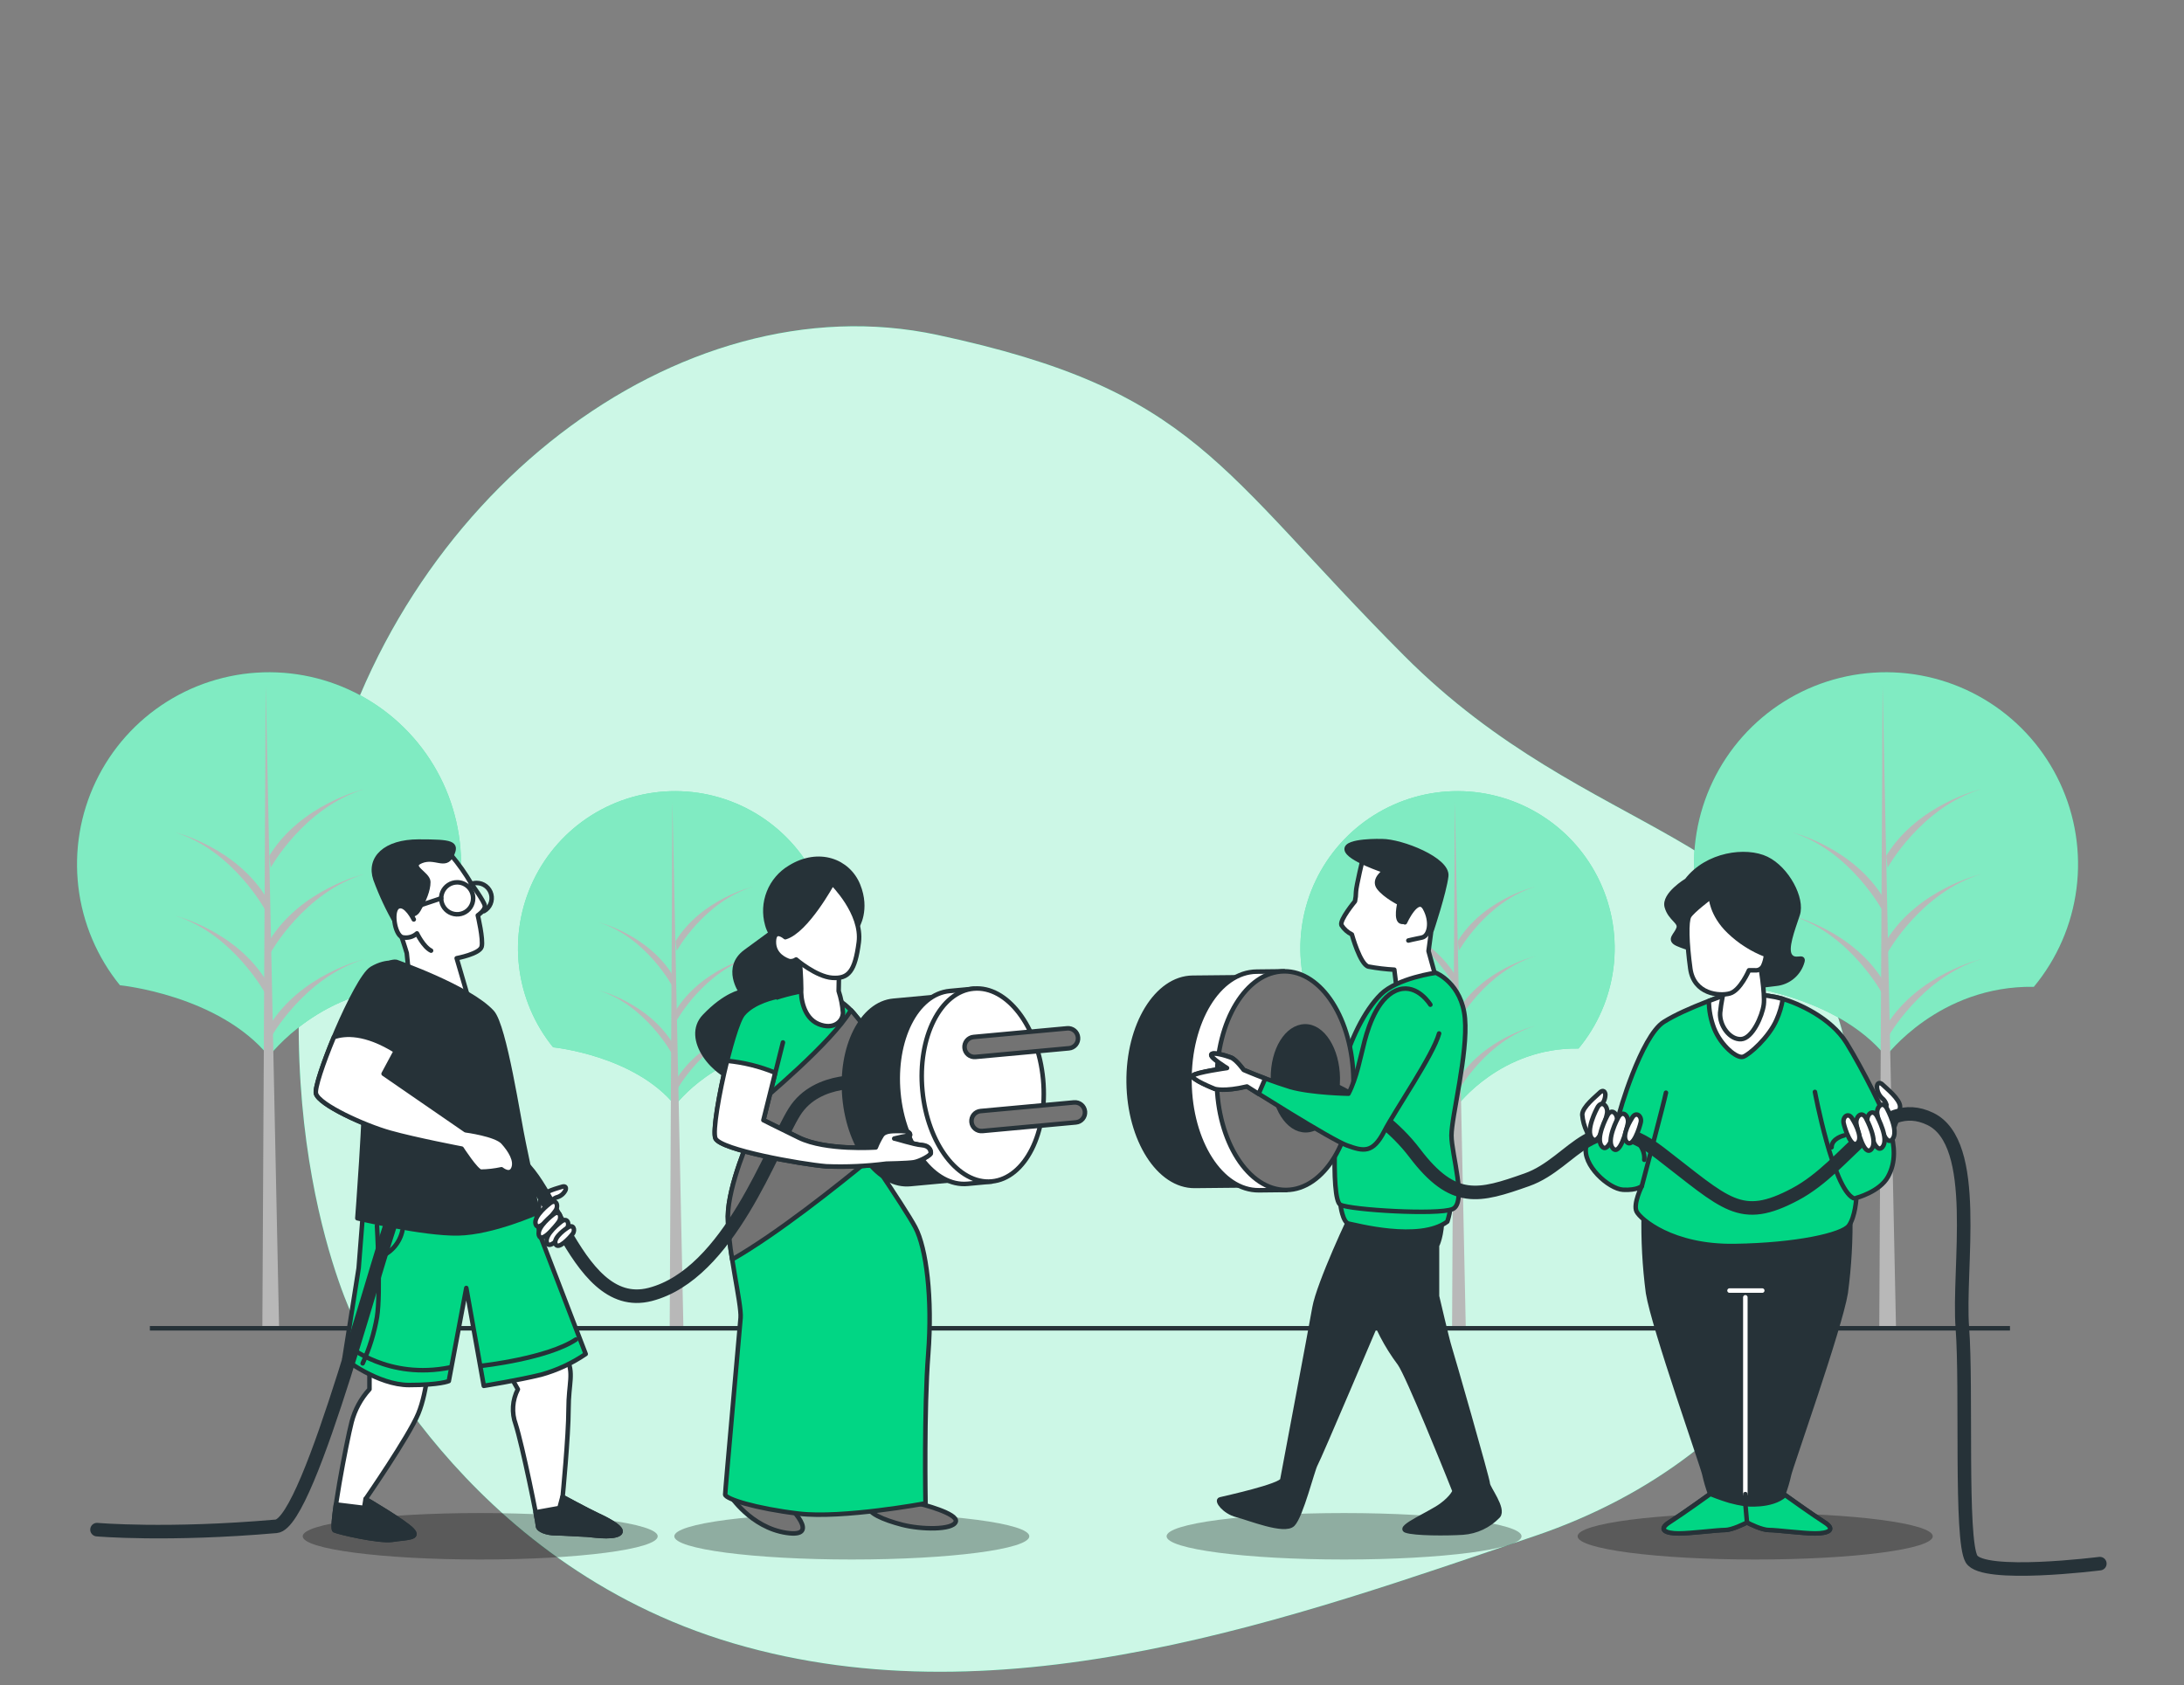 <svg xmlns="http://www.w3.org/2000/svg" width="341.505" height="263.532" fill="none" style=""><rect width="100%" height="100%" fill="#808080" stroke="none"/><rect id="backgroundrect" width="100%" height="100%" x="0" y="0" fill="none" stroke="none" class="" style=""/>

























































































































<g class="currentLayer" style=""><title>Layer 1</title><path d="M55.208 206.001C55.208 206.001 72.058 244.419 114.662 256.982C157.265 269.546 202.76 252.804 239.938 240.22C277.116 227.636 296.669 195.46 288.385 162.467C280.102 129.475 248.781 131.847 219.57 102.549C190.359 73.25 187.029 61.024 146.549 52.369C106.068 43.715 61.759 77.786 50.679 126.038C39.598 174.289 55.208 206.001 55.208 206.001Z" fill="#01D684" id="svg_1" class=""/><path opacity="0.8" d="M55.208 206.001C55.208 206.001 72.058 244.419 114.662 256.982C157.265 269.546 202.76 252.804 239.938 240.22C277.116 227.636 296.669 195.46 288.385 162.467C280.102 129.475 248.781 131.847 219.57 102.549C190.359 73.25 187.029 61.024 146.549 52.369C106.068 43.715 61.759 77.786 50.679 126.038C39.598 174.289 55.208 206.001 55.208 206.001Z" fill="white" id="svg_2" class=""/><path d="M271.622 154.076C271.622 154.076 287.07 155.606 294.895 165.184C294.895 165.184 303.172 154.09 318.027 154.319C321.657 149.939 323.969 144.619 324.692 138.976C325.416 133.334 324.522 127.602 322.114 122.448C319.707 117.294 315.885 112.93 311.093 109.864C306.301 106.798 300.738 105.157 295.049 105.13C289.361 105.104 283.782 106.694 278.962 109.715C274.142 112.736 270.279 117.065 267.824 122.196C265.369 127.327 264.421 133.051 265.093 138.699C265.764 144.348 268.026 149.69 271.615 154.103L271.622 154.076Z" fill="#01D684" id="svg_3" class=""/><path opacity="0.5" d="M271.622 154.076C271.622 154.076 287.07 155.606 294.895 165.184C294.895 165.184 303.172 154.09 318.027 154.319C321.657 149.939 323.969 144.619 324.692 138.976C325.416 133.334 324.522 127.602 322.114 122.448C319.707 117.294 315.885 112.93 311.093 109.864C306.301 106.798 300.738 105.157 295.049 105.13C289.361 105.104 283.782 106.694 278.962 109.715C274.142 112.736 270.279 117.065 267.824 122.196C265.369 127.327 264.421 133.051 265.093 138.699C265.764 144.348 268.026 149.69 271.615 154.103L271.622 154.076Z" fill="white" id="svg_4" class=""/><path d="M294.376 107.247L293.857 207.363H296.466L294.376 107.247Z" fill="#B8B8B8" id="svg_5" class=""/><path d="M295.165 162.265C295.165 162.265 300.375 152.876 309.764 150.005C309.764 150.005 299.856 152.357 294.936 160.438L295.165 162.265Z" fill="#B8B8B8" id="svg_6" class=""/><path d="M295.165 135.669C295.165 135.669 300.375 126.28 309.764 123.409C309.764 123.409 299.856 125.755 294.936 133.843L295.165 135.669Z" fill="#B8B8B8" id="svg_7" class=""/><path d="M295.165 148.953C295.165 148.953 300.375 139.565 309.764 136.693C309.764 136.693 299.856 139.046 294.936 147.127L295.165 148.953Z" fill="#B8B8B8" id="svg_8" class=""/><path d="M294.39 142.443C294.39 142.443 289.355 133.061 280.297 130.189C280.297 130.189 289.861 132.535 294.64 140.623L294.39 142.443Z" fill="#B8B8B8" id="svg_9" class=""/><path d="M294.39 155.485C294.39 155.485 289.355 146.096 280.297 143.231C280.297 143.231 289.861 145.577 294.64 153.658L294.39 155.485Z" fill="#B8B8B8" id="svg_10" class=""/><path d="M18.784 154.077C18.784 154.077 34.232 155.607 42.057 165.185C42.057 165.185 50.334 154.091 65.189 154.32C68.819 149.94 71.131 144.62 71.854 138.977C72.578 133.335 71.684 127.603 69.276 122.449C66.869 117.295 63.047 112.931 58.255 109.865C53.464 106.799 47.9 105.158 42.211 105.131C36.523 105.105 30.944 106.695 26.124 109.716C21.304 112.737 17.442 117.066 14.986 122.197C12.531 127.328 11.584 133.052 12.255 138.7C12.926 144.349 15.188 149.691 18.777 154.104L18.784 154.077Z" fill="#01D684" id="svg_11" class=""/><path opacity="0.5" d="M18.784 154.077C18.784 154.077 34.232 155.607 42.057 165.185C42.057 165.185 50.334 154.091 65.189 154.32C68.819 149.94 71.131 144.62 71.854 138.977C72.578 133.335 71.684 127.603 69.276 122.449C66.869 117.295 63.047 112.931 58.255 109.865C53.464 106.799 47.9 105.158 42.211 105.131C36.523 105.105 30.944 106.695 26.124 109.716C21.304 112.737 17.442 117.066 14.986 122.197C12.531 127.328 11.584 133.052 12.255 138.7C12.926 144.349 15.188 149.691 18.777 154.104L18.784 154.077Z" fill="white" id="svg_12" class=""/><path d="M41.551 107.247L41.025 207.363H43.634L41.551 107.247Z" fill="#B8B8B8" id="svg_13" class=""/><path d="M42.335 162.265C42.335 162.265 47.545 152.876 56.934 150.005C56.934 150.005 47.026 152.357 42.105 160.438L42.335 162.265Z" fill="#B8B8B8" id="svg_14" class=""/><path d="M42.335 135.669C42.335 135.669 47.545 126.28 56.934 123.409C56.934 123.409 47.026 125.755 42.105 133.843L42.335 135.669Z" fill="#B8B8B8" id="svg_15" class=""/><path d="M42.335 148.953C42.335 148.953 47.545 139.565 56.934 136.693C56.934 136.693 47.026 139.046 42.105 147.127L42.335 148.953Z" fill="#B8B8B8" id="svg_16" class=""/><path d="M41.558 142.443C41.558 142.443 36.523 133.061 27.465 130.189C27.465 130.189 37.029 132.535 41.808 140.623L41.558 142.443Z" fill="#B8B8B8" id="svg_17" class=""/><path d="M41.558 155.485C41.558 155.485 36.523 146.096 27.465 143.231C27.465 143.231 37.029 145.577 41.808 153.658L41.558 155.485Z" fill="#B8B8B8" id="svg_18" class=""/><path d="M208.852 163.782C208.852 163.782 221.497 165.029 227.9 172.867C227.9 172.867 234.673 163.789 246.832 163.97C249.802 160.385 251.692 156.031 252.283 151.413C252.874 146.795 252.141 142.105 250.17 137.887C248.199 133.67 245.07 130.1 241.148 127.591C237.226 125.083 232.672 123.741 228.017 123.72C223.362 123.699 218.796 125.001 214.852 127.475C210.908 129.948 207.748 133.491 205.739 137.69C203.731 141.89 202.956 146.574 203.506 151.197C204.056 155.819 205.908 160.191 208.846 163.802L208.852 163.782Z" fill="#01D684" id="svg_19" class=""/><path opacity="0.5" d="M208.852 163.782C208.852 163.782 221.497 165.029 227.9 172.867C227.9 172.867 234.673 163.789 246.832 163.97C249.802 160.385 251.692 156.031 252.283 151.413C252.874 146.795 252.141 142.105 250.17 137.887C248.199 133.67 245.07 130.1 241.148 127.591C237.226 125.083 232.672 123.741 228.017 123.72C223.362 123.699 218.796 125.001 214.852 127.475C210.908 129.948 207.748 133.491 205.739 137.69C203.731 141.89 202.956 146.574 203.506 151.197C204.056 155.819 205.908 160.191 208.846 163.802L208.852 163.782Z" fill="white" id="svg_20" class=""/><path d="M227.481 125.418L227.057 207.363H229.193L227.481 125.418Z" fill="#B8B8B8" id="svg_21" class=""/><path d="M228.121 170.455C228.121 170.455 232.395 162.771 240.071 160.419C240.071 160.419 231.983 162.34 227.939 168.959L228.121 170.455Z" fill="#B8B8B8" id="svg_22" class=""/><path d="M228.121 148.684C228.121 148.684 232.395 141.001 240.071 138.655C240.071 138.655 231.983 140.576 227.939 147.188L228.121 148.684Z" fill="#B8B8B8" id="svg_23" class=""/><path d="M228.121 159.569C228.121 159.569 232.395 151.885 240.071 149.533C240.071 149.533 231.983 151.454 227.939 158.073L228.121 159.569Z" fill="#B8B8B8" id="svg_24" class=""/><path d="M227.489 154.231C227.489 154.231 223.371 146.548 215.957 144.202C215.957 144.202 223.782 146.123 227.698 152.735L227.489 154.231Z" fill="#B8B8B8" id="svg_25" class=""/><path d="M227.489 164.901C227.489 164.901 223.371 157.218 215.957 154.872C215.957 154.872 223.782 156.793 227.698 163.412L227.489 164.901Z" fill="#B8B8B8" id="svg_26" class=""/><path d="M86.514 163.782C86.514 163.782 99.159 165.029 105.562 172.867C105.562 172.867 112.302 163.789 124.494 163.97C127.464 160.385 129.355 156.031 129.945 151.413C130.536 146.795 129.803 142.105 127.832 137.887C125.861 133.67 122.732 130.1 118.81 127.591C114.888 125.083 110.334 123.741 105.679 123.72C101.024 123.699 96.459 125.001 92.514 127.475C88.57 129.948 85.41 133.491 83.401 137.69C81.393 141.89 80.618 146.574 81.168 151.197C81.718 155.819 83.57 160.191 86.508 163.802L86.514 163.782Z" fill="#01D684" id="svg_27" class=""/><path opacity="0.5" d="M86.514 163.782C86.514 163.782 99.159 165.029 105.562 172.867C105.562 172.867 112.302 163.789 124.494 163.97C127.464 160.385 129.355 156.031 129.945 151.413C130.536 146.795 129.803 142.105 127.832 137.887C125.861 133.67 122.732 130.1 118.81 127.591C114.888 125.083 110.334 123.741 105.679 123.72C101.024 123.699 96.459 125.001 92.514 127.475C88.57 129.948 85.41 133.491 83.401 137.69C81.393 141.89 80.618 146.574 81.168 151.197C81.718 155.819 83.57 160.191 86.508 163.802L86.514 163.782Z" fill="white" id="svg_28" class=""/><path d="M105.143 125.418L104.719 207.363H106.855L105.143 125.418Z" fill="#B8B8B8" id="svg_29" class=""/><path d="M105.817 170.455C105.817 170.455 110.09 162.771 117.767 160.419C117.767 160.419 109.679 162.34 105.635 168.959L105.817 170.455Z" fill="#B8B8B8" id="svg_30" class=""/><path d="M105.817 148.684C105.817 148.684 110.09 141.001 117.767 138.655C117.767 138.655 109.679 140.576 105.635 147.188L105.817 148.684Z" fill="#B8B8B8" id="svg_31" class=""/><path d="M105.817 159.569C105.817 159.569 110.09 151.885 117.767 149.533C117.767 149.533 109.679 151.454 105.635 158.073L105.817 159.569Z" fill="#B8B8B8" id="svg_32" class=""/><path d="M105.145 154.232C105.145 154.232 101.033 146.548 93.619 144.236C93.619 144.236 101.444 146.157 105.36 152.769L105.145 154.232Z" fill="#B8B8B8" id="svg_33" class=""/><path d="M105.143 164.901C105.143 164.901 101.025 157.218 93.611 154.872C93.611 154.872 101.436 156.793 105.352 163.412L105.143 164.901Z" fill="#B8B8B8" id="svg_34" class=""/><path d="M23.436 207.72H314.294" stroke="#263238" stroke-width="0.706" stroke-miterlimit="10" id="svg_35" class=""/><path opacity="0.3" d="M102.845 240.247C102.845 242.269 90.423 243.88 75.089 243.88C59.756 243.88 47.334 242.256 47.334 240.247C47.334 238.239 59.763 236.614 75.089 236.614C90.416 236.614 102.845 238.245 102.845 240.247Z" fill="black" id="svg_36" class=""/><path opacity="0.3" d="M160.95 240.247C160.95 242.269 148.522 243.88 133.195 243.88C117.868 243.88 105.439 242.256 105.439 240.247C105.439 238.239 117.868 236.614 133.195 236.614C148.522 236.614 160.95 238.245 160.95 240.247Z" fill="black" id="svg_37" class=""/><path opacity="0.3" d="M237.92 240.247C237.92 242.269 225.498 243.88 210.171 243.88C194.845 243.88 182.416 242.256 182.416 240.247C182.416 238.239 194.838 236.614 210.171 236.614C225.505 236.614 237.92 238.245 237.92 240.247Z" fill="black" id="svg_38" class=""/><path opacity="0.3" d="M302.221 240.247C302.221 242.269 289.793 243.88 274.466 243.88C259.139 243.88 246.684 242.256 246.684 240.247C246.684 238.239 259.112 236.614 274.439 236.614C289.766 236.614 302.221 238.245 302.221 240.247Z" fill="black" id="svg_39" class=""/><path d="M213.171 133.971C213.171 133.971 212.031 138.689 212.031 139.484C212.031 139.976 211.977 140.466 211.87 140.947C211.87 140.947 209.437 143.865 209.76 144.674C210.153 145.303 210.716 145.807 211.384 146.13C211.384 146.13 212.679 150.848 213.979 151.158C215.315 151.407 216.666 151.569 218.023 151.643L218.509 155.532L224.992 154.561L223.375 148.725L224.049 143.697C224.049 143.697 225.181 141.594 224.049 138.19C222.917 134.786 220.483 134.624 218.859 134.624C216.953 134.504 215.054 134.286 213.171 133.971Z" fill="white" stroke="#263238" stroke-width="0.706" stroke-linecap="round" stroke-linejoin="round" id="svg_40" class=""/><path d="M216.089 131.544C216.089 131.544 210.414 131.375 210.576 132.838C210.737 134.301 216.574 136.208 216.574 136.208C216.574 136.208 214.626 137.502 215.597 138.803C216.568 140.104 218.839 141.236 218.839 141.236C218.839 141.236 218.165 143.993 219.169 144.155C220.173 144.316 220.787 142.854 220.949 142.368C221.11 141.883 222.896 142.045 223.382 143.339C223.656 144.011 223.82 144.724 223.867 145.449C223.867 145.449 225.815 139.612 226.138 137.017C226.462 134.422 219.169 131.544 216.089 131.544Z" fill="#263238" stroke="#263238" stroke-width="0.706" stroke-linecap="round" stroke-linejoin="round" id="svg_41" class=""/><path d="M219.682 144.236C219.682 144.236 221.643 139.922 222.816 142.046C223.988 144.169 223.49 146.379 222.337 146.615C221.185 146.851 220.221 147.08 220.221 147.08" fill="white" id="svg_42" class=""/><path d="M219.682 144.236C219.682 144.236 221.643 139.922 222.816 142.046C223.988 144.169 223.49 146.379 222.337 146.615C221.185 146.851 220.221 147.08 220.221 147.08" stroke="#263238" stroke-width="0.706" stroke-linecap="round" stroke-linejoin="round" id="svg_43" class=""/><path d="M211.708 189.252C211.391 189.623 206.195 200.764 205.547 204.491C204.9 208.218 200.688 230.433 200.519 231.404C200.351 232.374 191.447 234.322 190.794 234.484C190.14 234.646 191.468 236.432 193.389 236.917C195.309 237.402 200.85 239.674 202.151 238.373C203.451 237.072 205.231 229.78 205.716 228.971C206.201 228.162 215.327 206.661 215.327 206.661C215.327 206.661 220.005 196.342 220.975 195.365C221.946 194.388 219.823 190.067 219.007 188.767C218.192 187.466 213.979 186.657 211.708 189.252Z" fill="#263238" stroke="#263238" stroke-width="0.706" stroke-linecap="round" stroke-linejoin="round" id="svg_44" class=""/><path d="M210.738 189.394C210.738 189.394 213.01 200.258 214.142 204.147C215.202 207.414 216.796 210.482 218.86 213.226C220.161 215.012 226.483 230.75 226.483 230.75L227.454 233.183C227.454 233.183 227.13 234.154 225.351 235.448C223.571 236.742 218.537 238.852 219.837 239.344C221.138 239.836 226.321 239.829 228.754 239.667C230.849 239.519 232.813 238.593 234.261 237.072C235.238 235.933 232.643 232.691 232.643 232.044C232.643 231.397 226.968 211.622 226.645 210.645C226.321 209.668 224.697 202.705 224.697 202.705V194.786C224.697 194.786 225.512 193.33 225.512 190.068C225.512 186.805 223.079 186.172 223.079 186.172L209.781 187.473L210.738 189.394Z" fill="#263238" stroke="#263238" stroke-width="0.706" stroke-linecap="round" stroke-linejoin="round" id="svg_45" class=""/><path d="M209.611 188.443C209.611 188.443 209.942 191.2 210.912 191.362C211.883 191.524 221.932 194.28 226.313 191.038C226.313 191.038 227.122 188.605 226.637 187.958C226.151 187.311 225.012 187.635 219.182 187.635C213.352 187.635 209.611 187.635 209.611 188.443Z" fill="#01D684" stroke="#263238" stroke-width="0.706" stroke-linecap="round" stroke-linejoin="round" id="svg_46" class=""/><path d="M224.514 152.128C224.514 152.128 218.515 152.937 215.92 155.498C213.325 158.059 211.061 162.797 209.928 167.172C208.796 171.546 207.981 187.601 209.598 188.409C211.216 189.218 224.837 190.034 227.122 189.083C229.407 188.133 226.96 180.49 226.96 177.571C226.96 174.653 229.555 164.765 229.07 159.259C228.585 153.752 224.514 152.128 224.514 152.128Z" fill="#01D684" stroke="#263238" stroke-width="0.706" stroke-linecap="round" stroke-linejoin="round" id="svg_47" class=""/><path d="M202.872 168.978C202.798 162.305 200.075 156.61 196.455 154.15V152.802L186.48 152.903C180.866 152.964 176.37 160.317 176.485 169.281C176.599 178.245 181.203 185.504 186.824 185.457L196.799 185.356V184.008C200.304 181.4 202.905 175.65 202.872 168.978Z" fill="#263238" stroke="#263238" stroke-width="0.706" stroke-linecap="round" stroke-linejoin="round" id="svg_48" class=""/><path d="M207.346 168.93C207.272 161.921 204.569 155.936 200.768 153.334V151.898L196.495 151.946C190.59 152.006 185.893 159.71 185.994 169.153C186.095 178.596 190.954 186.198 196.859 186.138L201.132 186.09V184.662C204.846 181.979 207.42 175.913 207.346 168.93Z" fill="white" stroke="#263238" stroke-width="0.706" stroke-linecap="round" stroke-linejoin="round" id="svg_49" class=""/><path d="M211.634 168.884C211.736 178.32 207.031 186.03 201.134 186.091C195.236 186.152 190.349 178.549 190.269 169.113C190.188 159.677 194.872 151.966 200.77 151.899C206.667 151.831 211.52 159.441 211.634 168.884Z" fill="#737373" stroke="#263238" stroke-width="0.706" stroke-linecap="round" stroke-linejoin="round" id="svg_50" class=""/><path d="M209.18 168.594C209.227 173.062 206.996 176.715 204.199 176.749C201.402 176.783 199.097 173.17 199.05 168.661C199.002 164.152 201.233 160.573 204.03 160.506C206.828 160.438 209.133 164.118 209.18 168.594Z" fill="#263238" stroke="#263238" stroke-width="0.706" stroke-linecap="round" stroke-linejoin="round" id="svg_51" class=""/><path d="M288.604 202.199C289.161 198.045 289.397 193.854 289.312 189.663C287.122 190.674 274.343 191.045 273.17 191.072C271.997 191.099 259.218 190.674 257.028 189.663C256.931 193.853 257.156 198.044 257.702 202.199C258.584 207.666 266.349 229.55 266.524 230.609C266.751 231.629 267.046 232.633 267.407 233.615C267.407 233.615 262.992 236.789 261.051 238.023C259.11 239.256 260.526 239.788 262.467 239.788C264.408 239.788 268.465 239.256 269.699 239.256C270.791 239.256 272.691 238.306 273.136 238.077C273.581 238.306 275.482 239.256 276.567 239.256C277.807 239.256 281.864 239.788 283.806 239.788C285.747 239.788 287.176 239.256 285.221 238.023C283.266 236.789 278.865 233.615 278.865 233.615C279.226 232.633 279.521 231.629 279.748 230.609C279.957 229.53 287.722 207.645 288.604 202.199Z" fill="#263238" stroke="#263238" stroke-width="0.706" stroke-linecap="round" stroke-linejoin="round" id="svg_52" class=""/><path d="M270.502 155.35C270.502 155.35 263.674 157.581 260.149 159.818C256.624 162.056 253.086 174.174 253.086 174.646C252.883 175.491 252.608 176.316 252.263 177.113C252.263 177.113 248.732 176.291 248.031 179.229C247.33 182.168 251.556 185.936 253.793 186.057C256.031 186.178 256.732 185.471 256.732 185.471C256.732 185.471 255.323 188.295 255.91 189.467C256.496 190.64 261.443 195.001 271.209 194.859C280.976 194.718 288.059 193.094 289.091 191.685C290.122 190.276 290.27 187.331 290.27 187.331C290.27 187.331 293.917 186.387 295.211 184.035C296.505 181.683 296.269 179.209 295.561 176.742C294.853 174.276 291.207 167.111 288.74 163.107C286.273 159.104 281.09 156.873 278.63 156.165C276.17 155.457 272.146 155.35 270.502 155.35Z" fill="#01D684" stroke="#263238" stroke-width="0.706" stroke-linecap="round" stroke-linejoin="round" id="svg_53" class=""/><path d="M272.569 165.257C273.547 164.934 276.613 162.211 277.793 159.488C278.259 158.446 278.588 157.347 278.77 156.219L278.615 156.172C276.148 155.464 272.145 155.35 270.527 155.35C270.527 155.35 269.098 155.815 267.211 156.536C267.223 157.993 267.497 159.436 268.02 160.796C269.085 163.518 271.619 165.588 272.569 165.257Z" fill="white" stroke="#263238" stroke-width="0.706" stroke-linecap="round" stroke-linejoin="round" id="svg_54" class=""/><path d="M283.793 170.758C283.793 170.758 286.617 185.822 289.819 187.372" stroke="#263238" stroke-width="0.706" stroke-linecap="round" stroke-linejoin="round" id="svg_55" class=""/><path d="M256.732 185.47C256.732 185.47 260.264 172.172 260.5 170.878" stroke="#263238" stroke-width="0.706" stroke-linecap="round" stroke-linejoin="round" id="svg_56" class=""/><path d="M288.355 177.564C288.355 177.564 286.4 178.003 286.4 179.418" stroke="#263238" stroke-width="0.706" stroke-linecap="round" stroke-linejoin="round" id="svg_57" class=""/><path d="M255.148 177.78C255.148 177.78 257.325 179.196 257.11 181.373" stroke="#263238" stroke-width="0.706" stroke-linecap="round" stroke-linejoin="round" id="svg_58" class=""/><path d="M269.733 239.269C270.825 239.269 272.725 238.319 273.17 238.09C273.615 238.319 275.516 239.269 276.601 239.269C277.841 239.269 281.899 239.802 283.84 239.802C285.781 239.802 287.21 239.269 285.255 238.036C283.563 236.964 280.018 234.43 279.115 233.783C277.032 235.684 272.914 235.212 272.914 235.212C272.08 235.086 271.254 234.911 270.441 234.686C269.207 234.329 267.441 233.628 267.441 233.628C267.441 233.628 263.027 236.802 261.085 238.036C259.144 239.269 260.56 239.802 262.501 239.802C264.442 239.802 268.499 239.269 269.733 239.269Z" fill="#01D684" stroke="#263238" stroke-width="0.706" stroke-linecap="round" stroke-linejoin="round" id="svg_59" class=""/><path d="M272.914 233.655V202.88" stroke="white" stroke-width="0.706" stroke-linecap="round" stroke-linejoin="round" id="svg_60" class=""/><path d="M273.17 238.056L272.914 235.178V233.655" stroke="#263238" stroke-width="0.706" stroke-linecap="round" stroke-linejoin="round" id="svg_61" class=""/><path d="M270.441 201.822H275.557" stroke="white" stroke-width="0.706" stroke-linecap="round" stroke-linejoin="round" id="svg_62" class=""/><path d="M263.754 137.691C263.754 137.691 260.088 139.888 260.634 141.815C261.179 143.743 262.838 144.114 262.474 145.185C262.11 146.257 260.836 146.931 262.285 147.605C263.11 147.975 263.974 148.253 264.86 148.434C264.86 148.434 266.208 153.112 268.526 153.934C270.845 154.756 274.862 154.21 277.706 153.846C278.667 153.752 279.576 153.368 280.313 152.744C281.05 152.12 281.579 151.287 281.831 150.355C282.107 149.351 280.638 150.544 279.903 149.438C279.169 148.333 280.274 145.495 281.096 143.015C281.918 140.535 279.445 135.857 276.237 134.3C273.028 132.743 266.902 133.559 263.754 137.691Z" fill="#263238" stroke="#263238" stroke-width="0.706" stroke-linecap="round" stroke-linejoin="round" id="svg_63" class=""/><path d="M269.915 153.671C269.448 155.209 269.132 156.789 268.971 158.389C268.85 160.411 270.501 162.628 272.267 162.507C274.033 162.386 275.556 158.861 275.792 157.115C276.028 155.369 275.206 150.645 275.206 150.645C275.206 150.645 272.51 150.766 271.438 151.703C270.809 152.255 270.291 152.923 269.915 153.671Z" fill="white" stroke="#263238" stroke-width="0.706" stroke-linecap="round" stroke-linejoin="round" id="svg_64" class=""/><path d="M267.522 140.259C267.522 140.259 267.61 143.009 270.366 145.651C272.023 147.253 273.988 148.503 276.142 149.324C276.094 149.926 275.939 150.515 275.684 151.063C275.564 151.292 275.377 151.479 275.149 151.6C274.92 151.72 274.66 151.768 274.403 151.737H273.48C273.48 151.737 272.132 154.898 270.501 155.356C268.87 155.815 264.86 155.498 264.307 151.461C263.754 147.423 263.667 144.121 264.125 143.292C264.583 142.463 267.522 140.259 267.522 140.259Z" fill="white" stroke="#263238" stroke-width="0.706" stroke-linecap="round" stroke-linejoin="round" id="svg_65" class=""/><path d="M296.363 175.779C296.782 174.936 297.036 174.021 297.112 173.083C297.112 171.856 294.833 170.097 294.416 169.659C293.998 169.221 293.58 169.268 293.492 169.881C293.491 170.225 293.56 170.566 293.696 170.883C293.832 171.199 294.031 171.485 294.281 171.721C294.622 171.99 294.87 172.361 294.988 172.779C295.029 173.083 294.234 174.572 294.631 175.536C295.029 176.5 296.148 176.79 296.363 175.779Z" fill="white" stroke="#263238" stroke-width="0.706" stroke-linecap="round" stroke-linejoin="round" id="svg_66" class=""/><path d="M205.082,168.897 C205.082,168.897 215.153,172.318 221.208,180.307 C227.263,188.296 231.238,187.149 238.764,184.49 C246.29,181.832 249.157,172.318 259.55,180.307 C269.943,188.296 272.091,191.332 280.692,186.772 C289.292,182.21 293.944,171.178 301.832,174.977 C309.722,178.775 306.129,198.218 306.848,207.659 C307.566,217.101 306.485,240.756 308.277,243.799 C310.07,246.842 328.345,244.525 328.345,244.525 " stroke="#263238" stroke-width="2.118" stroke-linecap="round" stroke-linejoin="round" id="svg_67" class=""/><path d="M223.664 157.115C223.664 157.115 221.689 153.894 218.778 154.736C215.697 155.626 214.107 160.027 213.386 162.77C212.664 165.513 212.179 168.479 210.858 171.034C210.858 171.034 205.021 170.932 201.766 169.989C199.282 169.214 196.839 168.315 194.446 167.293C194.446 167.293 193.294 165.682 192.478 165.365C191.663 165.048 189.546 164.428 189.391 164.914C189.236 165.399 191.845 166.996 191.845 166.996C191.845 166.996 186.992 167.67 186.506 168.189C186.021 168.708 189.937 170.258 189.937 170.258C189.937 170.258 191.4 170.73 194.958 169.881C194.958 169.881 208.014 178.171 210.615 179.122C213.217 180.072 214.659 180.375 216.432 176.951C218.205 173.527 224.089 165.035 225.026 161.618" fill="#01D684" id="svg_68" class=""/><path d="M223.664 157.115C223.664 157.115 221.689 153.894 218.778 154.736C215.697 155.626 214.107 160.027 213.386 162.77C212.664 165.513 212.179 168.479 210.858 171.034C210.858 171.034 205.021 170.932 201.766 169.989C199.282 169.214 196.839 168.315 194.446 167.293C194.446 167.293 193.294 165.682 192.478 165.365C191.663 165.048 189.546 164.428 189.391 164.914C189.236 165.399 191.845 166.996 191.845 166.996C191.845 166.996 186.992 167.67 186.506 168.189C186.021 168.708 189.937 170.258 189.937 170.258C189.937 170.258 191.4 170.73 194.958 169.881C194.958 169.881 208.014 178.171 210.615 179.122C213.217 180.072 214.659 180.375 216.432 176.951C218.205 173.527 224.089 165.035 225.026 161.618" stroke="#263238" stroke-width="0.706" stroke-linecap="round" stroke-linejoin="round" id="svg_69" class=""/><path d="M197.838 168.668C195.93 167.954 194.468 167.32 194.468 167.32C194.468 167.32 193.315 165.709 192.5 165.392C191.684 165.076 189.568 164.456 189.413 164.941C189.258 165.426 191.866 167.024 191.866 167.024C191.866 167.024 187.013 167.698 186.528 168.217C186.043 168.735 189.959 170.286 189.959 170.286C189.959 170.286 191.421 170.757 194.98 169.908L196.806 171.061L197.838 168.668Z" fill="white" stroke="#263238" stroke-width="0.706" stroke-linecap="round" stroke-linejoin="round" id="svg_70" class=""/><path d="M248.158 177.018C247.74 176.175 247.486 175.26 247.41 174.322C247.41 173.095 249.695 171.343 250.106 170.905C250.517 170.467 250.935 170.514 251.023 171.127C251.024 171.472 250.955 171.812 250.819 172.129C250.683 172.445 250.484 172.731 250.234 172.967C249.893 173.237 249.645 173.607 249.527 174.025C249.486 174.322 250.281 175.818 249.884 176.782C249.486 177.746 248.374 178.022 248.158 177.018Z" fill="white" stroke="#263238" stroke-width="0.706" stroke-linecap="round" stroke-linejoin="round" id="svg_71" class=""/><path d="M249.727 173.318C249.727 173.318 247.847 176.79 248.939 178.036C250.03 179.283 251.089 175.233 251.291 174.114C251.493 172.995 250.421 171.869 249.727 173.318Z" fill="white" stroke="#263238" stroke-width="0.706" stroke-linecap="round" stroke-linejoin="round" id="svg_72" class=""/><path d="M251.28 174.566C251.28 174.566 249.399 178.037 250.491 179.284C251.583 180.531 252.641 176.48 252.844 175.361C253.046 174.242 251.974 173.076 251.28 174.566Z" fill="white" stroke="#263238" stroke-width="0.706" stroke-linecap="round" stroke-linejoin="round" id="svg_73" class=""/><path d="M252.983 174.856C252.983 174.856 251.103 178.327 252.194 179.574C253.286 180.821 254.344 176.77 254.547 175.651C254.749 174.532 253.677 173.4 252.983 174.856Z" fill="white" stroke="#263238" stroke-width="0.706" stroke-linecap="round" stroke-linejoin="round" id="svg_74" class=""/><path d="M255.169 174.882C255.169 174.882 253.417 177.578 254.374 178.596C255.331 179.613 256.362 176.412 256.564 175.488C256.767 174.565 255.816 173.669 255.169 174.882Z" fill="white" stroke="#263238" stroke-width="0.706" stroke-linecap="round" stroke-linejoin="round" id="svg_75" class=""/><path d="M295.108 173.453C295.108 173.453 296.989 176.924 295.897 178.171C294.805 179.418 293.747 175.361 293.544 174.242C293.342 173.123 294.414 171.997 295.108 173.453Z" fill="white" stroke="#263238" stroke-width="0.706" stroke-linecap="round" stroke-linejoin="round" id="svg_76" class=""/><path d="M293.559 174.667C293.559 174.667 295.44 178.138 294.348 179.385C293.256 180.632 292.198 176.574 291.996 175.456C291.793 174.337 292.865 173.218 293.559 174.667Z" fill="white" stroke="#263238" stroke-width="0.706" stroke-linecap="round" stroke-linejoin="round" id="svg_77" class=""/><path d="M291.84 174.99C291.84 174.99 293.72 178.461 292.629 179.708C291.537 180.955 290.479 176.904 290.283 175.778C290.088 174.653 291.166 173.534 291.84 174.99Z" fill="white" stroke="#263238" stroke-width="0.706" stroke-linecap="round" stroke-linejoin="round" id="svg_78" class=""/><path d="M289.671 175.017C289.671 175.017 291.423 177.746 290.466 178.73C289.509 179.714 288.478 176.547 288.282 175.623C288.087 174.7 289.024 173.803 289.671 175.017Z" fill="white" stroke="#263238" stroke-width="0.706" stroke-linecap="round" stroke-linejoin="round" id="svg_79" class=""/><path d="M57.773 213.422V217.25C56.445 218.702 55.489 220.456 54.99 222.359C54.174 225.486 51.62 238.946 52.294 239.297C52.968 239.647 59.31 241.096 61.332 240.793C63.651 240.443 65.625 240.564 64.459 239.283C63.293 238.003 57.167 234.424 57.167 234.424C57.167 234.424 63.907 224.678 65.403 221.079C66.899 217.479 67.142 211.912 67.142 211.912L58.097 211.568L57.773 213.422Z" fill="white" stroke="#263238" stroke-width="0.706" stroke-linecap="round" stroke-linejoin="round" id="svg_80" class=""/><path d="M61.331 240.793C63.65 240.443 65.625 240.564 64.459 239.283C63.293 238.003 57.166 234.424 57.166 234.424L56.937 235.812L52.522 235.273C52.199 237.524 52.057 239.176 52.293 239.317C53.014 239.641 59.309 241.096 61.331 240.793Z" fill="#263238" stroke="#263238" stroke-width="0.706" stroke-linecap="round" stroke-linejoin="round" id="svg_81" class=""/><path d="M79.934 215.403L80.979 217.263C80.546 218.098 80.291 219.014 80.231 219.953C80.17 220.891 80.306 221.832 80.628 222.716C81.673 225.965 84.113 237.915 84.113 238.609C84.113 239.303 85.616 239.768 86.809 239.768C88.002 239.768 91.304 239.997 91.769 239.997C92.234 239.997 95.598 240.577 96.757 239.883C97.916 239.188 95.281 237.793 93.542 236.984C91.803 236.176 87.975 234.086 87.975 234.086C87.975 234.086 88.898 224.569 88.898 220.391C88.898 216.212 89.828 214.823 88.554 212.269C87.281 209.714 79.273 213.435 79.273 213.435L79.934 215.403Z" fill="white" stroke="#263238" stroke-width="0.706" stroke-linecap="round" stroke-linejoin="round" id="svg_82" class=""/><path d="M93.51 236.985C91.771 236.17 87.942 234.087 87.942 234.087L87.477 235.826L83.75 236.5C83.972 237.659 84.114 238.454 84.114 238.616C84.114 239.29 85.617 239.775 86.81 239.775C88.003 239.775 91.305 240.005 91.771 240.005C92.236 240.005 95.599 240.584 96.758 239.89C97.918 239.196 95.248 237.794 93.51 236.985Z" fill="#263238" stroke="#263238" stroke-width="0.706" stroke-linecap="round" stroke-linejoin="round" id="svg_83" class=""/><path d="M73.686 138.17C72.777 136.615 71.737 135.141 70.579 133.762C68.982 131.962 63.974 132.063 61.776 134.436C59.579 136.808 60.273 141.041 61.102 142.24C61.932 143.44 63.603 149.048 63.603 149.048L64.001 153.051L73.309 156.354L71.408 149.85C71.408 149.85 75.014 149.176 75.311 148.05C75.607 146.925 74.711 143.144 74.711 143.144C74.711 143.144 75.91 142.342 75.809 141.641C75.708 140.94 73.686 138.17 73.686 138.17Z" fill="white" stroke="#263238" stroke-width="0.706" stroke-linecap="round" stroke-linejoin="round" id="svg_84" class=""/><path d="M62.977 142.483C62.977 142.483 64.568 143.831 65.438 142.287C66.307 140.744 66.968 139.234 66.968 137.927C66.968 136.619 63.699 135.534 65.876 134.658C68.053 133.782 69.623 135.729 70.594 133.775C71.564 131.82 70.681 131.611 65.451 131.611C60.221 131.611 57.606 134.226 58.711 137.495C59.595 139.909 60.689 142.241 61.98 144.465L62.977 142.483Z" fill="#263238" stroke="#263238" stroke-width="0.706" stroke-linecap="round" stroke-linejoin="round" id="svg_85" class=""/><path d="M73.984 140.481C73.984 140.976 73.837 141.459 73.562 141.87C73.287 142.281 72.897 142.602 72.44 142.791C71.983 142.98 71.48 143.03 70.995 142.933C70.51 142.837 70.064 142.599 69.715 142.249C69.365 141.899 69.127 141.454 69.031 140.969C68.934 140.484 68.984 139.981 69.173 139.524C69.362 139.067 69.683 138.677 70.094 138.402C70.505 138.127 70.988 137.98 71.483 137.98C72.146 137.98 72.782 138.244 73.251 138.713C73.72 139.182 73.984 139.818 73.984 140.481V140.481Z" stroke="#263238" stroke-width="0.706" stroke-linecap="round" stroke-linejoin="round" id="svg_86" class=""/><path d="M73.619 138.264C73.91 138.145 74.221 138.083 74.536 138.082C75.056 138.083 75.562 138.257 75.974 138.576C76.385 138.895 76.679 139.342 76.809 139.846C76.939 140.35 76.899 140.883 76.693 141.361C76.488 141.84 76.13 142.237 75.675 142.49" stroke="#263238" stroke-width="0.706" stroke-linecap="round" stroke-linejoin="round" id="svg_87" class=""/><path d="M68.982 140.48L62.977 142.482" stroke="#263238" stroke-width="0.706" stroke-linecap="round" stroke-linejoin="round" id="svg_88" class=""/><path d="M64.702 143.784C64.702 143.784 63.502 141.283 62.302 141.762C61.103 142.241 61.703 146.17 62.902 146.568C63.305 146.658 63.724 146.651 64.124 146.547C64.524 146.443 64.893 146.244 65.201 145.968C65.201 145.968 66.205 148.071 67.405 148.664" fill="white" id="svg_89" class=""/><path d="M64.702 143.784C64.702 143.784 63.502 141.283 62.302 141.762C61.103 142.241 61.703 146.17 62.902 146.568C63.305 146.658 63.724 146.651 64.124 146.547C64.524 146.443 64.893 146.244 65.201 145.968C65.201 145.968 66.205 148.071 67.405 148.664" stroke="#263238" stroke-width="0.706" stroke-linecap="round" stroke-linejoin="round" id="svg_90" class=""/><path d="M56.831 188.719L56.083 198.303L53.846 212.491C53.846 212.491 59.076 216.596 63.956 216.596C68.835 216.596 70.177 215.976 70.177 215.976L72.913 201.417L75.65 216.724C75.65 216.724 81.042 215.854 84.614 214.978C87.098 214.287 89.452 213.194 91.583 211.743L84.364 192.952L82.801 183.26C82.801 183.26 74.713 184.008 69.853 184.257C64.994 184.507 58.53 183.26 58.53 183.26L56.831 188.719Z" fill="#01D684" stroke="#263238" stroke-width="0.706" stroke-linecap="round" stroke-linejoin="round" id="svg_91" class=""/><path d="M61.96 150.423C61.96 150.423 73.418 154.419 76.957 158.302C78.911 160.458 81.102 175.219 81.891 178.825C82.679 182.431 84.054 189.609 84.054 189.609C84.054 189.609 77.065 192.763 71.659 192.878C66.254 192.992 55.881 190.512 55.881 190.512C55.881 190.512 57.114 174.518 57.114 167.084C57.114 159.65 57.229 154.797 58.462 152.431C58.469 152.451 60.498 150.193 61.96 150.423Z" fill="#263238" stroke="#263238" stroke-width="0.706" stroke-linecap="round" stroke-linejoin="round" id="svg_92" class=""/><path d="M58.947 191.672C58.947 191.672 59.567 202.126 58.947 205.988C58.511 208.479 57.759 210.905 56.709 213.206" stroke="#263238" stroke-width="0.706" stroke-linecap="round" stroke-linejoin="round" id="svg_93" class=""/><path d="M59.195 196.653C60.131 196.331 60.967 195.772 61.622 195.03C62.277 194.288 62.727 193.389 62.929 192.42" stroke="#263238" stroke-width="0.706" stroke-linecap="round" stroke-linejoin="round" id="svg_94" class=""/><path d="M54.465 210.47C54.465 210.47 60.693 215.821 70.398 213.84" stroke="#263238" stroke-width="0.706" stroke-linecap="round" stroke-linejoin="round" id="svg_95" class=""/><path d="M75.377 213.576C75.377 213.576 85.581 212.457 90.063 209.472" stroke="#263238" stroke-width="0.706" stroke-linecap="round" stroke-linejoin="round" id="svg_96" class=""/><path d="M121.02 145.584C121.02 145.584 120.036 146.312 116.605 148.819C113.175 151.326 115.877 155.114 115.877 155.114C115.877 155.114 113.424 155.498 110.148 158.942C106.873 162.387 111.611 168.298 116.039 169.221C120.467 170.144 125.644 164.665 127.194 159.583C128.744 154.501 126.695 146.837 125.664 145.253C124.633 143.67 121.02 145.584 121.02 145.584Z" fill="#263238" stroke="#263238" stroke-width="0.706" stroke-linecap="round" stroke-linejoin="round" id="svg_97" class=""/><path d="M134.018 144.909C134.018 144.909 135.723 142.274 134.18 138.452C132.636 134.631 128.026 132.885 123.537 135.655C122.041 136.545 120.881 137.905 120.236 139.522C119.591 141.139 119.498 142.924 119.972 144.599C120.41 146.365 122.621 149.081 123.086 149.122C123.551 149.162 127.588 150.632 130.345 149.344C133.101 148.057 134.018 144.909 134.018 144.909Z" fill="#263238" stroke="#263238" stroke-width="0.706" stroke-linecap="round" stroke-linejoin="round" id="svg_98" class=""/><path d="M114.182 233.877C114.182 233.877 117.383 238.858 122.944 239.707C128.504 240.556 123.503 235.569 122.566 234.814C121.629 234.059 114.937 232.428 114.182 233.877Z" fill="#737373" stroke="#263238" stroke-width="0.706" stroke-linecap="round" stroke-linejoin="round" id="svg_99" class=""/><path d="M143.802 235.158C143.802 235.158 149.915 236.661 149.443 237.982C148.972 239.303 143.991 239.202 141.079 238.447C138.167 237.692 135.431 236.567 135.808 235.347C136.186 234.127 143.802 235.158 143.802 235.158Z" fill="#737373" stroke="#263238" stroke-width="0.706" stroke-linecap="round" stroke-linejoin="round" id="svg_100" class=""/><path d="M126.421 154.817C126.421 154.817 118.239 156.017 116.742 158.909C115.246 161.8 117.356 177.551 117.356 177.551C117.356 177.551 113.864 185.255 113.817 190.216C113.77 195.177 115.981 203.905 115.805 206.082C115.63 208.259 113.393 233.042 113.393 233.716C113.393 234.39 118.111 235.9 124.911 236.708C131.712 237.517 144.72 235.098 144.72 235.098C144.72 235.098 144.464 220.472 145.145 211.75C145.825 203.029 144.855 195.19 143.123 191.935C141.391 188.679 133.323 176.958 133.323 176.958C133.323 176.958 137.232 169.868 137.475 166.767C137.717 163.667 136.457 162.049 133.505 158.484C132.627 157.432 131.549 156.566 130.333 155.937C129.116 155.307 127.786 154.926 126.421 154.817Z" fill="#01D684" stroke="#263238" stroke-width="0.706" stroke-linecap="round" stroke-linejoin="round" id="svg_101" class=""/><path d="M133.342 176.965C133.342 176.965 137.251 169.875 137.494 166.775C137.737 163.674 136.476 162.057 133.524 158.491C133.383 158.316 133.234 158.161 133.086 157.999L132.978 158.1C129.945 163.054 119.916 171.519 116.93 173.986C117.159 176.096 117.355 177.552 117.355 177.552C117.355 177.552 113.864 185.256 113.816 190.216C113.872 192.477 114.098 194.73 114.49 196.956C121.574 192.912 131.051 185.343 136.18 181.124C134.576 178.751 133.342 176.965 133.342 176.965Z" fill="#737373" stroke="#263238" stroke-width="0.706" stroke-linecap="round" stroke-linejoin="round" id="svg_102" class=""/><path d="M124.91 149.034C125.136 150.883 125.26 152.744 125.281 154.608C125.173 155.989 125.618 159.144 127.977 160.135C130.336 161.125 131.819 159.744 131.812 158.355C131.726 157.208 131.5 156.077 131.138 154.985L131.205 151.177C131.205 151.177 127.134 148.629 124.91 149.034Z" fill="white" stroke="#263238" stroke-width="0.706" stroke-linecap="round" stroke-linejoin="round" id="svg_103" class=""/><path d="M122.795 146.561C122.795 146.561 121.063 145.037 121.009 147.235C120.955 149.432 122.977 150.16 123.422 150.308C123.797 150.359 124.178 150.265 124.487 150.045C124.487 150.045 127.628 152.741 130.148 152.916C132.669 153.092 133.694 151.926 134.287 147.349C134.88 142.773 130.155 138.129 130.155 138.129C130.155 138.129 126.111 145.583 122.795 146.561Z" fill="white" stroke="#263238" stroke-width="0.706" stroke-linecap="round" stroke-linejoin="round" id="svg_104" class=""/><path d="M84.247 189.515C84.224 188.734 84.353 187.956 84.625 187.223C85.043 186.306 87.321 185.781 87.826 185.606C88.332 185.43 88.588 185.606 88.44 186.084C88.322 186.341 88.153 186.572 87.943 186.762C87.733 186.952 87.487 187.097 87.22 187.189C86.871 187.273 86.558 187.464 86.323 187.735C86.195 187.951 86.276 189.333 85.649 189.919C85.022 190.506 84.038 190.344 84.247 189.515Z" fill="white" stroke="#263238" stroke-width="0.706" stroke-linecap="round" stroke-linejoin="round" id="svg_105" class=""/><path d="M135.904 169.248C135.904 169.248 127.816 168.189 124.25 173.838C120.685 179.486 114.019 199.247 101.664 202.429C89.31 205.61 85.778 180.187 78.364 180.894C71.301 181.568 66.367 180.894 62.127 188.659C59.863 192.817 48.54 238.225 43.188 238.69C26.143 240.179 15.17 239.209 15.17 239.209" stroke="#263238" stroke-width="2.118" stroke-linecap="round" stroke-linejoin="round" id="svg_106" class=""/><path d="M62.486 150.746C62.486 150.746 60.619 149.998 58.125 151.488C55.631 152.977 48.918 169.288 49.417 171.034C49.916 172.78 57.006 176.015 60.99 177.134C64.973 178.252 72.192 179.627 72.192 179.627C72.192 179.627 74.429 183.112 75.177 183.233C76.265 183.219 77.349 183.094 78.412 182.863C78.412 182.863 79.76 183.981 80.279 182.735C80.798 181.488 79.781 179.877 78.662 178.63C77.543 177.383 72.811 176.763 72.811 176.763L59.985 167.92L65.377 157.965" fill="#263238" id="svg_107" class=""/><path d="M62.486 150.746C62.486 150.746 60.619 149.998 58.125 151.488C55.631 152.977 48.918 169.288 49.417 171.034C49.916 172.78 57.006 176.015 60.99 177.134C64.973 178.252 72.192 179.627 72.192 179.627C72.192 179.627 74.429 183.112 75.177 183.233C76.265 183.219 77.349 183.094 78.412 182.863C78.412 182.863 79.76 183.981 80.279 182.735C80.798 181.488 79.781 179.877 78.662 178.63C77.543 177.383 72.811 176.763 72.811 176.763L59.985 167.92L65.377 157.965" stroke="#263238" stroke-width="0.706" stroke-linecap="round" stroke-linejoin="round" id="svg_108" class=""/><path d="M75.176 183.227C76.264 183.212 77.348 183.088 78.411 182.856C78.411 182.856 79.759 183.975 80.278 182.728C80.797 181.481 79.779 179.87 78.66 178.623C77.542 177.376 72.81 176.756 72.81 176.756L59.984 167.92L61.898 164.355C57.106 161.369 53.925 161.591 52.206 162.191C50.487 166.316 49.18 170.225 49.409 171.027C49.908 172.773 56.998 176.008 60.981 177.127C64.965 178.246 72.183 179.621 72.183 179.621C72.183 179.621 74.428 183.105 75.176 183.227Z" fill="white" stroke="#263238" stroke-width="0.706" stroke-linecap="round" stroke-linejoin="round" id="svg_109" class=""/><path d="M155.349 169.524C154.803 163.64 151.979 158.807 148.609 156.886L148.501 155.687L139.699 156.502C134.745 156.96 131.328 163.761 132.062 171.687C132.797 179.614 137.407 185.659 142.361 185.167L151.163 184.352L151.049 183.152C154.014 180.672 155.895 175.408 155.349 169.524Z" fill="#263238" stroke="#263238" stroke-width="0.706" stroke-linecap="round" stroke-linejoin="round" id="svg_110" class=""/><path d="M159.33 169.174C158.757 162.993 155.96 157.904 152.395 155.882L152.274 154.622L148.506 154.973C143.303 155.458 139.71 162.595 140.479 170.926C141.247 179.257 146.1 185.613 151.303 185.127L155.071 184.777L154.956 183.516C158.07 180.861 159.903 175.334 159.33 169.174Z" fill="white" stroke="#263238" stroke-width="0.706" stroke-linecap="round" stroke-linejoin="round" id="svg_111" class=""/><path d="M163.107 168.803C163.882 177.134 160.29 184.271 155.08 184.757C149.87 185.242 145.024 178.879 144.235 170.555C143.447 162.232 147.053 155.053 152.256 154.602C157.459 154.15 162.325 160.479 163.107 168.803Z" fill="white" stroke="#263238" stroke-width="0.706" stroke-linecap="round" stroke-linejoin="round" id="svg_112" class=""/><path d="M167.15 163.936L152.531 165.284C152.326 165.304 152.119 165.283 151.922 165.222C151.725 165.161 151.542 165.062 151.384 164.931C151.226 164.799 151.095 164.638 150.999 164.456C150.903 164.273 150.844 164.074 150.825 163.869C150.806 163.664 150.827 163.457 150.888 163.26C150.948 163.063 151.047 162.881 151.179 162.722C151.31 162.564 151.472 162.433 151.654 162.337C151.836 162.241 152.036 162.182 152.241 162.164L166.86 160.816C167.065 160.796 167.272 160.817 167.468 160.878C167.665 160.939 167.848 161.038 168.006 161.169C168.165 161.301 168.296 161.462 168.392 161.644C168.488 161.827 168.546 162.026 168.565 162.231C168.585 162.436 168.563 162.643 168.503 162.84C168.442 163.036 168.343 163.219 168.212 163.378C168.08 163.536 167.919 163.667 167.736 163.763C167.554 163.859 167.355 163.918 167.15 163.936Z" fill="#737373" stroke="#263238" stroke-width="0.706" stroke-linecap="round" stroke-linejoin="round" id="svg_113" class=""/><path d="M168.236 175.523L153.617 176.871C153.412 176.89 153.205 176.869 153.008 176.809C152.811 176.748 152.628 176.649 152.47 176.518C152.311 176.386 152.181 176.224 152.085 176.042C151.989 175.86 151.93 175.661 151.911 175.456C151.892 175.251 151.913 175.044 151.974 174.847C152.034 174.65 152.133 174.467 152.265 174.309C152.396 174.15 152.558 174.02 152.74 173.924C152.922 173.828 153.122 173.769 153.327 173.75L167.946 172.402C168.359 172.367 168.77 172.495 169.089 172.76C169.408 173.025 169.61 173.405 169.651 173.818C169.67 174.023 169.649 174.23 169.589 174.426C169.528 174.623 169.429 174.806 169.298 174.964C169.166 175.123 169.005 175.254 168.822 175.35C168.64 175.445 168.441 175.504 168.236 175.523Z" fill="#737373" stroke="#263238" stroke-width="0.706" stroke-linecap="round" stroke-linejoin="round" id="svg_114" class=""/><path d="M121.366 155.916C121.366 155.916 117.848 156.59 116.183 158.612C114.518 160.634 111.101 176.237 111.89 178.03C112.678 179.823 125.316 182.074 129.218 182.397C132.356 182.522 135.499 182.382 138.614 181.98C138.614 181.98 141.984 181.892 142.907 181.737C143.831 181.582 145.529 180.672 145.556 180.328C145.583 179.985 145.415 179.162 144.154 179.061C142.894 178.96 140.191 178.057 139.847 178.03C140.657 177.817 141.479 177.65 142.307 177.531C142.307 177.531 142.483 176.857 141.094 176.857C139.706 176.857 138.445 176.763 137.92 177.531C137.544 178.13 137.223 178.761 136.963 179.418C136.963 179.418 129.178 179.964 124.952 177.902C120.726 175.839 119.391 175.152 119.391 175.152L122.424 163.02" fill="#01D684" id="svg_115" class=""/><path d="M121.366 155.916C121.366 155.916 117.848 156.59 116.183 158.612C114.518 160.634 111.101 176.237 111.89 178.03C112.678 179.823 125.316 182.074 129.218 182.397C132.356 182.522 135.499 182.382 138.614 181.98C138.614 181.98 141.984 181.892 142.907 181.737C143.831 181.582 145.529 180.672 145.556 180.328C145.583 179.985 145.415 179.162 144.154 179.061C142.894 178.96 140.191 178.057 139.847 178.03C140.657 177.817 141.479 177.65 142.307 177.531C142.307 177.531 142.483 176.857 141.094 176.857C139.706 176.857 138.445 176.763 137.92 177.531C137.544 178.13 137.223 178.761 136.963 179.418C136.963 179.418 129.178 179.964 124.952 177.902C120.726 175.839 119.391 175.152 119.391 175.152L122.424 163.02" stroke="#263238" stroke-width="0.706" stroke-linecap="round" stroke-linejoin="round" id="svg_116" class=""/><path d="M142.886 181.758C143.823 181.603 145.508 180.693 145.535 180.349C145.562 180.005 145.393 179.183 144.133 179.082C142.873 178.981 140.17 178.078 139.826 178.051C140.636 177.838 141.457 177.671 142.286 177.552C142.286 177.552 142.461 176.878 141.073 176.878C139.685 176.878 138.424 176.783 137.898 177.552C137.523 178.15 137.202 178.782 136.941 179.439C136.941 179.439 129.157 179.985 124.931 177.923C120.705 175.86 119.37 175.173 119.37 175.173L121.217 167.759C118.813 166.769 116.276 166.14 113.688 165.892C112.428 170.974 111.397 176.959 111.869 178.024C112.65 179.816 125.295 182.068 129.197 182.391C132.335 182.515 135.478 182.375 138.593 181.973C138.593 181.973 141.969 181.913 142.886 181.758Z" fill="white" stroke="#263238" stroke-width="0.706" stroke-linecap="round" stroke-linejoin="round" id="svg_117" class=""/><path d="M85.96 188.207C85.96 188.207 83.359 190.155 83.756 191.442C84.154 192.729 86.324 190.094 86.863 189.319C87.403 188.544 86.978 187.371 85.96 188.207Z" fill="white" stroke="#263238" stroke-width="0.706" stroke-linecap="round" stroke-linejoin="round" id="svg_118" class=""/><path d="M86.473 189.953C86.473 189.953 83.878 191.901 84.269 193.188C84.66 194.475 86.843 191.84 87.376 191.065C87.908 190.29 87.49 189.104 86.473 189.953Z" fill="white" stroke="#263238" stroke-width="0.706" stroke-linecap="round" stroke-linejoin="round" id="svg_119" class=""/><path d="M87.706 191.086C87.706 191.086 85.111 193.033 85.508 194.321C85.906 195.608 88.076 192.973 88.615 192.198C89.155 191.423 88.73 190.236 87.706 191.086Z" fill="white" stroke="#263238" stroke-width="0.706" stroke-linecap="round" stroke-linejoin="round" id="svg_120" class=""/><path d="M88.724 192.002C88.724 192.002 86.48 193.444 86.857 194.509C87.235 195.574 89.088 193.559 89.553 192.939C90.018 192.319 89.641 191.321 88.724 192.002Z" fill="white" stroke="#263238" stroke-width="0.706" stroke-linecap="round" stroke-linejoin="round" id="svg_121" class=""/></g></svg>